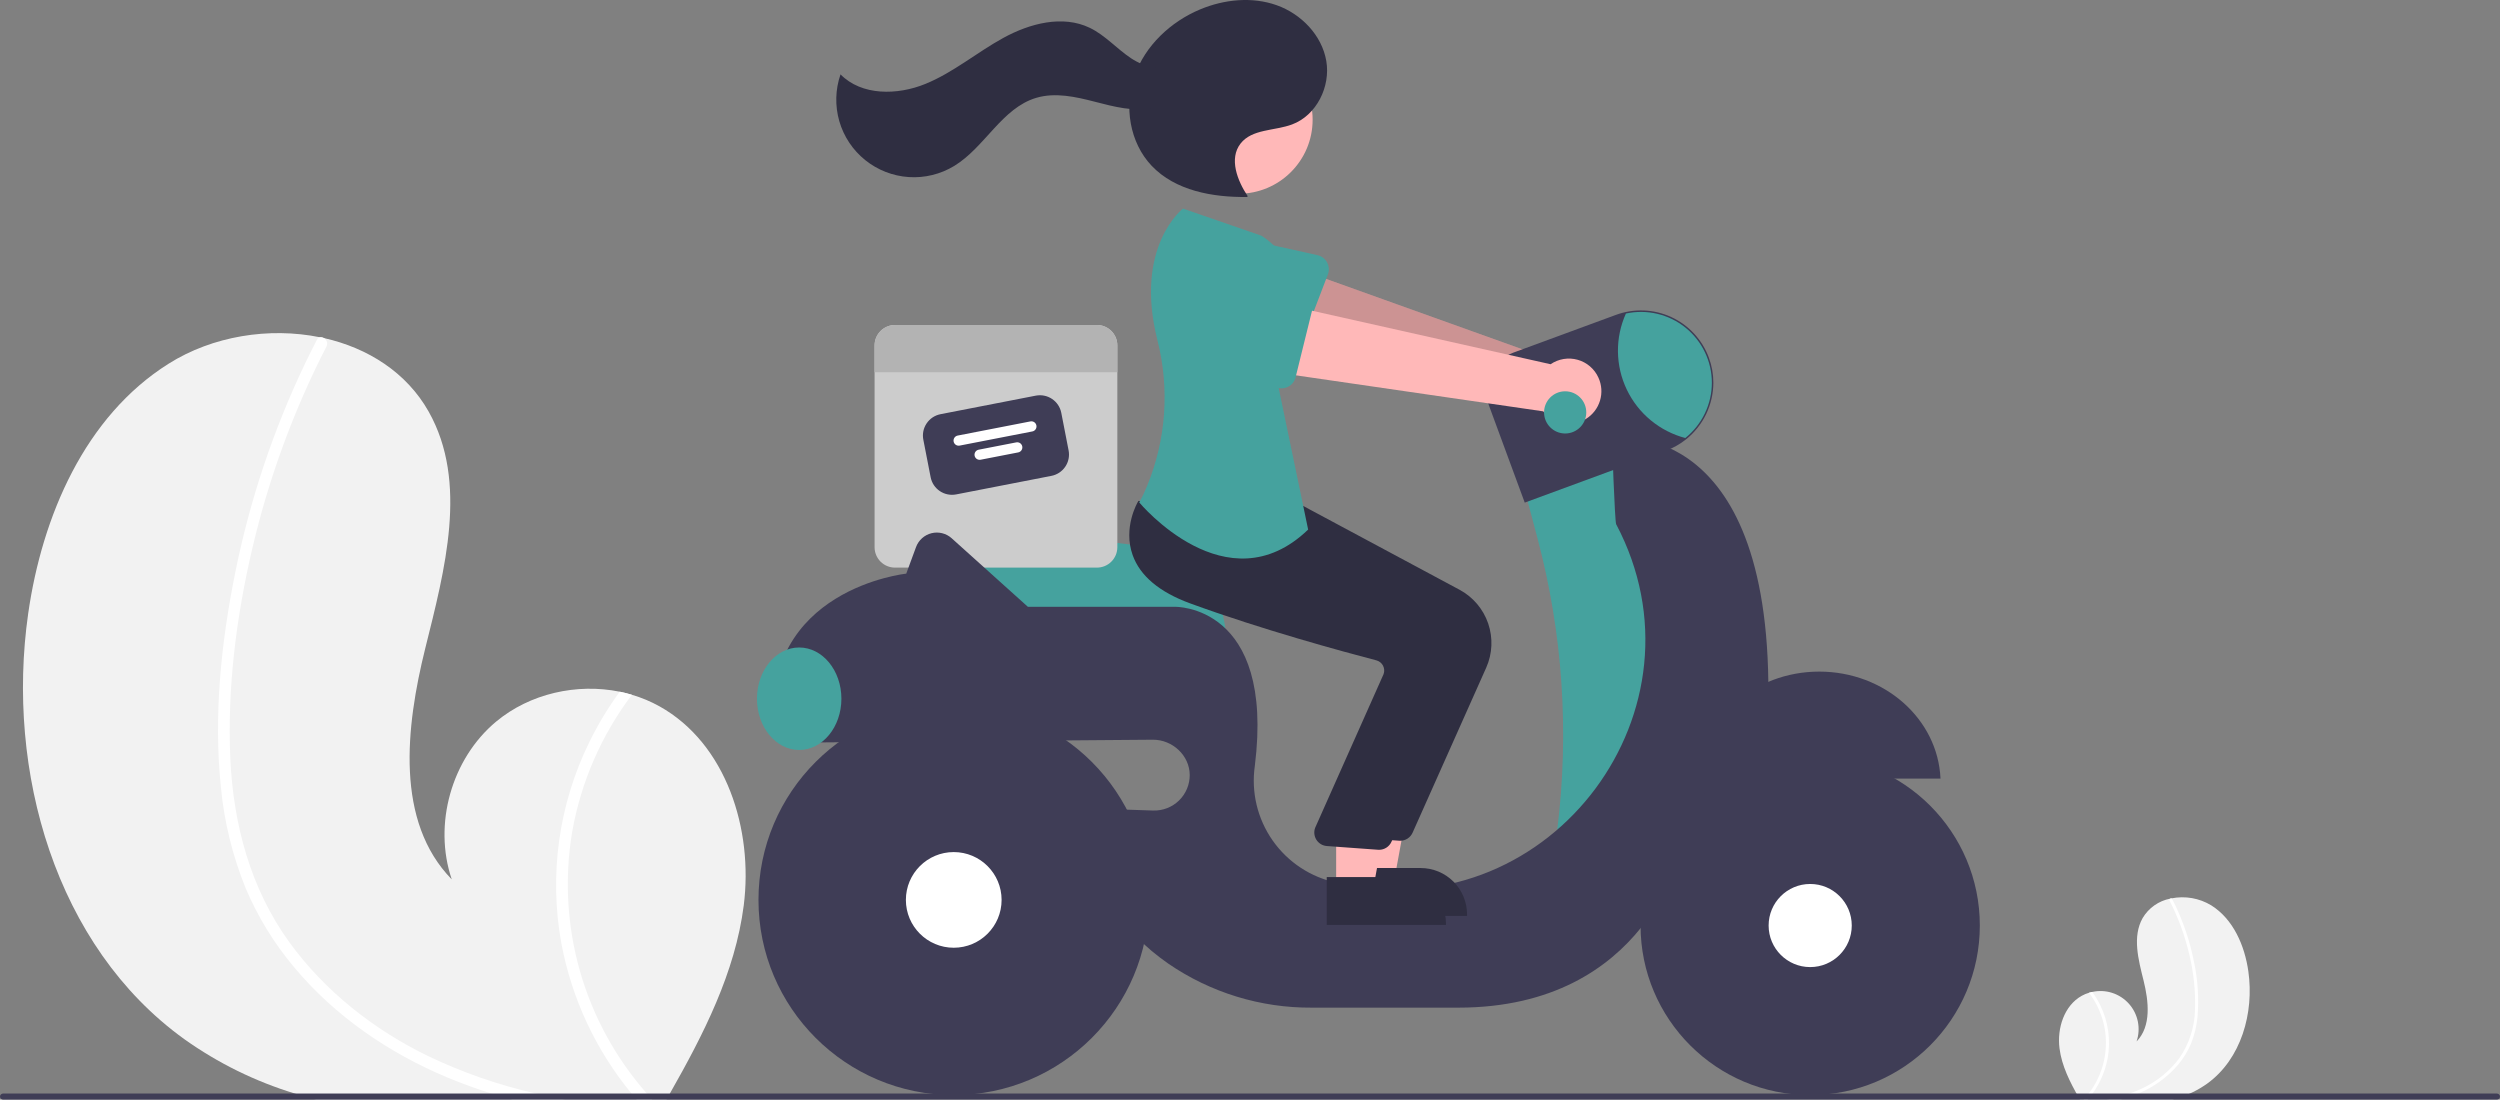 <svg width="241" height="106" viewBox="0 0 241 106" fill="none" xmlns="http://www.w3.org/2000/svg">
<rect x="0" y="0" width="241" height="106" fill="#808080" stroke="none"/>
<g clip-path="url(#clip0)">
<path d="M71.698 87.277C70.87 93.765 67.823 99.701 64.573 105.419C64.465 105.614 64.355 105.805 64.242 106H30.461C29.777 105.823 29.103 105.628 28.431 105.419C24.616 104.258 21.014 102.487 17.765 100.174C5.337 91.226 0.555 74.316 2.715 59.164C4.058 49.75 8.192 40.139 16.242 35.069C20.492 32.387 25.952 31.515 30.844 32.512C30.972 32.535 31.1 32.564 31.231 32.59C35.441 33.538 39.191 35.891 41.325 39.683C45.162 46.496 42.877 54.936 40.99 62.52C39.109 70.103 38.089 79.18 43.549 84.773C41.746 79.47 43.525 73.145 47.831 69.559C51.084 66.855 55.613 65.841 59.744 66.68C60.139 66.764 60.529 66.86 60.913 66.977C61.84 67.248 62.734 67.622 63.579 68.092C70.018 71.686 72.626 79.964 71.698 87.277Z" fill="#F2F2F2"/>
<path d="M51.668 105.419C52.604 105.637 53.543 105.829 54.488 106H49.38C48.712 105.82 48.046 105.628 47.386 105.419C45.935 104.966 44.507 104.446 43.101 103.859C37.461 101.494 32.266 97.943 28.336 93.219C26.413 90.93 24.844 88.367 23.678 85.615C22.415 82.505 21.612 79.227 21.295 75.885C20.582 69.028 21.309 61.982 22.667 55.247C24.068 48.267 26.329 41.487 29.4 35.063C29.769 34.293 30.151 33.528 30.545 32.768C30.572 32.705 30.613 32.65 30.665 32.605C30.717 32.561 30.778 32.529 30.844 32.512C30.979 32.486 31.118 32.514 31.231 32.59C31.367 32.669 31.468 32.796 31.513 32.946C31.558 33.096 31.543 33.258 31.472 33.398C28.307 39.568 25.907 46.102 24.327 52.853C22.78 59.44 21.902 66.332 22.202 73.104C22.486 79.432 24.141 85.656 27.894 90.831C31.321 95.555 36.054 99.28 41.29 101.816C44.604 103.401 48.085 104.609 51.668 105.419Z" fill="white"/>
<path d="M62.878 106H61.372C61.203 105.808 61.041 105.614 60.881 105.419C57.451 101.254 55.127 96.291 54.125 90.99C52.907 84.375 53.854 77.544 56.825 71.509C57.654 69.817 58.631 68.201 59.744 66.68C60.139 66.765 60.529 66.86 60.913 66.977C57.985 70.854 56.016 75.368 55.165 80.15C54.407 84.631 54.659 89.225 55.903 93.597C57.148 97.969 59.353 102.007 62.358 105.419C62.526 105.614 62.701 105.808 62.878 106Z" fill="white"/>
<path d="M198.536 101.059C198.754 102.771 199.558 104.338 200.416 105.847C200.445 105.898 200.474 105.949 200.504 106H209.419C209.599 105.953 209.777 105.902 209.954 105.847C210.961 105.54 211.912 105.073 212.769 104.463C216.049 102.101 217.312 97.638 216.741 93.639C216.387 91.155 215.296 88.618 213.172 87.28C212.018 86.578 210.641 86.337 209.318 86.605C209.284 86.611 209.25 86.619 209.216 86.626C208.665 86.732 208.142 86.954 207.683 87.277C207.224 87.599 206.838 88.015 206.552 88.498C205.539 90.296 206.142 92.523 206.64 94.525C207.136 96.526 207.406 98.922 205.965 100.398C206.176 99.78 206.219 99.118 206.089 98.479C205.959 97.839 205.661 97.246 205.226 96.76C204.791 96.274 204.234 95.912 203.613 95.712C202.991 95.512 202.328 95.481 201.691 95.623C201.586 95.645 201.483 95.67 201.382 95.701C201.137 95.773 200.901 95.871 200.679 95.996C198.979 96.944 198.291 99.129 198.536 101.059Z" fill="#F2F2F2"/>
<path d="M203.822 105.847C203.575 105.904 203.327 105.955 203.078 106H204.426C204.602 105.952 204.778 105.902 204.952 105.847C205.335 105.727 205.712 105.59 206.083 105.435C207.588 104.824 208.924 103.861 209.98 102.627C210.487 102.023 210.901 101.346 211.209 100.62C211.542 99.799 211.754 98.934 211.838 98.052C211.991 96.229 211.869 94.393 211.476 92.605C211.106 90.763 210.509 88.974 209.699 87.278C209.601 87.075 209.501 86.873 209.397 86.673C209.389 86.656 209.379 86.641 209.365 86.63C209.351 86.618 209.335 86.61 209.318 86.605C209.282 86.598 209.245 86.606 209.216 86.626C209.18 86.646 209.153 86.68 209.141 86.72C209.129 86.759 209.133 86.802 209.152 86.839C209.987 88.467 210.621 90.192 211.038 91.974C211.467 93.721 211.656 95.519 211.599 97.318C211.568 98.991 211.045 100.618 210.096 101.997C209.173 103.238 207.959 104.233 206.561 104.896C205.686 105.314 204.768 105.633 203.822 105.847Z" fill="white"/>
<path d="M200.863 106H201.261C201.305 105.949 201.348 105.898 201.39 105.847C202.296 104.747 202.909 103.438 203.174 102.039C203.495 100.293 203.245 98.49 202.461 96.897C202.242 96.451 201.984 96.024 201.691 95.623C201.586 95.645 201.483 95.67 201.382 95.701C202.155 96.724 202.675 97.915 202.899 99.178C203.099 100.36 203.033 101.573 202.704 102.727C202.376 103.88 201.794 104.946 201.001 105.847C200.956 105.898 200.91 105.949 200.863 106Z" fill="white"/>
<path d="M118.177 61.744H90.274L89.979 53.169C89.966 52.798 90.034 52.428 90.178 52.085C90.322 51.742 90.538 51.434 90.813 51.183C91.087 50.932 91.413 50.743 91.767 50.629C92.121 50.516 92.496 50.481 92.866 50.526L109.103 52.513H109.105C111.512 52.519 113.819 53.479 115.519 55.182C117.22 56.885 118.176 59.192 118.177 61.598V61.744Z" fill="#45A29E"/>
<path d="M105.741 31.329H86.28C86.021 31.329 85.765 31.38 85.526 31.479C85.287 31.578 85.069 31.723 84.886 31.906C84.703 32.089 84.558 32.306 84.459 32.545C84.36 32.784 84.309 33.04 84.309 33.299V52.749C84.309 53.008 84.36 53.264 84.459 53.503C84.558 53.742 84.703 53.959 84.886 54.142C85.069 54.325 85.287 54.47 85.526 54.569C85.765 54.668 86.021 54.718 86.28 54.718H105.741C106 54.718 106.256 54.668 106.495 54.569C106.734 54.47 106.951 54.325 107.134 54.142C107.317 53.959 107.463 53.742 107.562 53.503C107.661 53.264 107.712 53.008 107.711 52.749V33.299C107.712 33.04 107.661 32.784 107.562 32.545C107.463 32.306 107.317 32.089 107.134 31.906C106.951 31.723 106.734 31.578 106.495 31.479C106.256 31.38 106 31.329 105.741 31.329Z" fill="#CCCCCC"/>
<path d="M101.358 45.873L92.17 47.662C91.625 47.767 91.06 47.652 90.6 47.342C90.139 47.032 89.821 46.552 89.714 46.008L89.008 42.383C88.902 41.838 89.017 41.273 89.328 40.813C89.638 40.353 90.118 40.035 90.663 39.928L99.851 38.14C100.396 38.035 100.961 38.15 101.421 38.46C101.882 38.77 102.2 39.25 102.307 39.794L103.013 43.419C103.119 43.964 103.004 44.528 102.693 44.988C102.383 45.448 101.903 45.767 101.358 45.873Z" fill="#3F3D56"/>
<path d="M99.52 41.591L92.507 42.956C92.379 42.98 92.246 42.953 92.138 42.88C92.03 42.807 91.955 42.694 91.93 42.566C91.905 42.438 91.932 42.305 92.005 42.197C92.078 42.089 92.191 42.014 92.319 41.989L99.331 40.624C99.46 40.599 99.593 40.626 99.701 40.699C99.809 40.772 99.884 40.885 99.909 41.013C99.934 41.142 99.907 41.274 99.834 41.383C99.761 41.491 99.648 41.566 99.52 41.591Z" fill="white"/>
<path d="M98.157 43.612L94.53 44.318C94.401 44.343 94.269 44.316 94.16 44.243C94.052 44.17 93.977 44.057 93.952 43.928C93.927 43.8 93.954 43.667 94.027 43.559C94.1 43.451 94.213 43.376 94.341 43.351L97.968 42.645C98.032 42.633 98.097 42.633 98.161 42.646C98.224 42.659 98.284 42.684 98.338 42.72C98.392 42.756 98.438 42.803 98.473 42.857C98.509 42.91 98.534 42.971 98.546 43.034C98.558 43.098 98.558 43.163 98.545 43.227C98.532 43.29 98.507 43.35 98.471 43.404C98.435 43.457 98.388 43.503 98.335 43.539C98.281 43.575 98.22 43.599 98.157 43.612Z" fill="white"/>
<path d="M107.711 33.299V35.884H84.309V33.299C84.309 33.04 84.36 32.784 84.459 32.545C84.558 32.306 84.703 32.089 84.886 31.906C85.069 31.723 85.287 31.578 85.526 31.479C85.765 31.38 86.021 31.329 86.28 31.329H105.741C106 31.329 106.256 31.38 106.495 31.479C106.734 31.578 106.951 31.723 107.134 31.906C107.317 32.089 107.463 32.306 107.562 32.545C107.661 32.784 107.712 33.04 107.711 33.299Z" fill="#B3B3B3"/>
<path d="M154.444 36.694C154.309 36.258 154.079 35.857 153.772 35.519C153.466 35.181 153.088 34.915 152.667 34.738C152.246 34.562 151.791 34.48 151.335 34.498C150.879 34.517 150.432 34.635 150.027 34.844L123.253 25.244L122.074 31.929L148.762 39.264C149.16 39.921 149.784 40.41 150.519 40.638C151.253 40.866 152.045 40.817 152.745 40.501C153.445 40.184 154.005 39.621 154.318 38.92C154.631 38.218 154.676 37.426 154.444 36.694Z" fill="#FFB8B8"/>
<path opacity="0.2" d="M154.444 36.694C154.309 36.258 154.079 35.857 153.772 35.519C153.466 35.181 153.088 34.915 152.667 34.738C152.246 34.562 151.791 34.48 151.335 34.498C150.879 34.517 150.432 34.635 150.027 34.844L123.253 25.244L122.074 31.929L148.762 39.264C149.16 39.921 149.784 40.41 150.519 40.638C151.253 40.866 152.045 40.817 152.745 40.501C153.445 40.184 154.005 39.621 154.318 38.92C154.631 38.218 154.676 37.426 154.444 36.694Z" fill="black"/>
<path d="M128.005 26.462L125.477 33.063C125.405 33.251 125.294 33.421 125.15 33.562C125.006 33.703 124.834 33.811 124.645 33.879C124.455 33.948 124.254 33.974 124.053 33.958C123.853 33.941 123.658 33.881 123.483 33.783L117.338 30.326C116.379 29.953 115.607 29.215 115.191 28.273C114.776 27.332 114.75 26.264 115.121 25.304C115.492 24.345 116.229 23.571 117.169 23.153C118.11 22.735 119.178 22.707 120.14 23.075L127.001 24.596C127.198 24.639 127.382 24.724 127.543 24.846C127.703 24.967 127.836 25.122 127.931 25.299C128.026 25.476 128.082 25.672 128.095 25.872C128.108 26.073 128.077 26.274 128.005 26.462Z" fill="#45A29E"/>
<path d="M156.551 42.806L146.958 47.164L148.217 51.903C150.649 61.055 151.295 70.589 150.118 79.985L157.133 81.449L162.947 66.631L160.912 49.779L156.551 42.806Z" fill="#45A29E"/>
<path d="M175.375 64.742C169.071 64.742 163.935 69.322 163.685 75.057H187.064C186.815 69.322 181.678 64.742 175.375 64.742Z" fill="#3F3D56"/>
<path d="M170.468 65.731C170.14 39.843 155.388 42.225 155.388 42.225C155.388 42.225 155.664 50.283 155.797 50.533C165.197 68.309 149.683 89.148 129.935 85.314C129.563 85.242 129.205 85.169 128.862 85.094C126.36 84.572 124.151 83.117 122.684 81.025C121.217 78.933 120.602 76.361 120.965 73.832C122.911 58.219 113.235 58.495 113.235 58.495H99.087L91.74 51.887C91.481 51.654 91.168 51.487 90.829 51.403C90.491 51.318 90.137 51.318 89.798 51.401C89.46 51.485 89.147 51.65 88.887 51.883C88.627 52.115 88.428 52.408 88.307 52.735L87.362 55.3C87.362 55.3 73.408 56.752 74.57 70.408H78.885C78.874 70.796 78.89 71.184 78.931 71.57L111.128 71.308C113.015 71.293 114.681 72.822 114.689 74.708C114.691 75.167 114.6 75.622 114.422 76.045C114.244 76.469 113.982 76.852 113.652 77.172C113.323 77.492 112.932 77.742 112.504 77.907C112.075 78.073 111.617 78.15 111.158 78.135L105.967 77.962C104.368 85.081 108.293 89.875 112.617 92.889C116.689 95.686 121.52 97.169 126.46 97.138H140.562C158.877 97.138 162.075 81.739 162.075 81.739C171.668 77.672 170.468 65.731 170.468 65.731Z" fill="#3F3D56"/>
<path d="M174.503 105.564C183.534 105.564 190.855 98.247 190.855 89.221C190.855 80.195 183.534 72.878 174.503 72.878C165.471 72.878 158.15 80.195 158.15 89.221C158.15 98.247 165.471 105.564 174.503 105.564Z" fill="#3F3D56"/>
<path d="M174.502 93.227C176.716 93.227 178.51 91.433 178.51 89.221C178.51 87.009 176.716 85.215 174.502 85.215C172.289 85.215 170.495 87.009 170.495 89.221C170.495 91.433 172.289 93.227 174.502 93.227Z" fill="white"/>
<path d="M91.94 105.564C102.336 105.564 110.764 97.141 110.764 86.751C110.764 76.361 102.336 67.938 91.94 67.938C81.544 67.938 73.117 76.361 73.117 86.751C73.117 97.141 81.544 105.564 91.94 105.564Z" fill="#3F3D56"/>
<path d="M91.94 91.362C94.488 91.362 96.554 89.298 96.554 86.751C96.554 84.205 94.488 82.14 91.94 82.14C89.392 82.14 87.327 84.205 87.327 86.751C87.327 89.298 89.392 91.362 91.94 91.362Z" fill="white"/>
<path d="M146.985 48.452L143.533 39.082C143.353 38.594 143.271 38.075 143.292 37.555C143.313 37.035 143.436 36.524 143.654 36.051C143.873 35.579 144.182 35.154 144.564 34.801C144.947 34.448 145.395 34.174 145.884 33.994L155.78 30.353C156.64 30.037 157.553 29.893 158.469 29.929C159.384 29.966 160.283 30.182 161.115 30.566C161.947 30.95 162.695 31.494 163.316 32.166C163.938 32.839 164.421 33.628 164.737 34.487C165.023 35.258 165.169 36.074 165.168 36.896C165.164 37.94 164.928 38.971 164.476 39.912C164.024 40.853 163.368 41.682 162.555 42.338C161.968 42.809 161.308 43.181 160.601 43.439L146.985 48.452Z" fill="#3F3D56"/>
<path d="M165.023 36.896C165.022 37.919 164.791 38.929 164.349 39.851C163.906 40.773 163.262 41.584 162.464 42.225C161.24 41.902 160.101 41.317 159.126 40.51C158.151 39.703 157.364 38.693 156.819 37.551C156.274 36.409 155.984 35.162 155.97 33.897C155.956 32.632 156.218 31.379 156.737 30.225C157.734 30.009 158.767 30.018 159.76 30.252C160.754 30.487 161.682 30.941 162.476 31.581C163.271 32.22 163.912 33.03 164.353 33.95C164.793 34.87 165.022 35.876 165.023 36.896Z" fill="#45A29E"/>
<path d="M77.041 72.297C79.289 72.297 81.111 70.085 81.111 67.357C81.111 64.629 79.289 62.418 77.041 62.418C74.794 62.418 72.971 64.629 72.971 67.357C72.971 70.085 74.794 72.297 77.041 72.297Z" fill="#45A29E"/>
<path d="M130.841 84.841H134.405L136.101 75.603L130.84 75.603L130.841 84.841Z" fill="#FFB8B8"/>
<path d="M129.932 83.678L136.951 83.678H136.951C137.538 83.678 138.12 83.794 138.663 84.018C139.205 84.243 139.698 84.572 140.114 84.987C140.529 85.402 140.859 85.895 141.083 86.438C141.308 86.98 141.424 87.561 141.424 88.148V88.294L129.932 88.294L129.932 83.678Z" fill="#2F2E41"/>
<path d="M134.978 81.049C134.936 81.049 134.895 81.047 134.853 81.043L129.92 80.685C129.721 80.666 129.528 80.602 129.358 80.497C129.187 80.393 129.042 80.25 128.935 80.081C128.828 79.912 128.762 79.72 128.74 79.521C128.719 79.322 128.744 79.121 128.813 78.933L135.414 64.111C135.461 63.978 135.48 63.838 135.471 63.698C135.461 63.558 135.422 63.422 135.357 63.297C135.292 63.172 135.201 63.061 135.09 62.973C134.98 62.885 134.851 62.821 134.714 62.786C131.61 61.975 123.646 59.816 116.752 57.29C113.799 56.207 111.938 54.643 111.223 52.64C110.28 50 111.675 47.592 111.735 47.491L111.782 47.412L118.269 48.001L125.302 48.599L140.713 56.859C142.005 57.557 142.985 58.715 143.461 60.104C143.936 61.492 143.87 63.008 143.277 64.35L136.172 80.275C136.069 80.505 135.901 80.701 135.689 80.839C135.478 80.976 135.23 81.049 134.978 81.049Z" fill="#2F2E41"/>
<path d="M119.397 18.677C123.34 18.677 126.537 15.482 126.537 11.541C126.537 7.599 123.34 4.404 119.397 4.404C115.453 4.404 112.257 7.599 112.257 11.541C112.257 15.482 115.453 18.677 119.397 18.677Z" fill="#FFB8B8"/>
<path d="M128.806 85.713H132.37L134.066 76.474L128.805 76.475L128.806 85.713Z" fill="#FFB8B8"/>
<path d="M127.897 84.55L134.916 84.55H134.916C135.503 84.549 136.085 84.665 136.628 84.89C137.17 85.115 137.663 85.444 138.079 85.859C138.494 86.274 138.824 86.767 139.049 87.309C139.273 87.852 139.389 88.433 139.389 89.02V89.165L127.897 89.166L127.897 84.55Z" fill="#2F2E41"/>
<path d="M132.943 81.921C132.901 81.921 132.86 81.919 132.818 81.915L127.885 81.556C127.686 81.538 127.493 81.474 127.323 81.369C127.152 81.264 127.007 81.122 126.9 80.953C126.793 80.783 126.727 80.592 126.705 80.393C126.684 80.194 126.709 79.992 126.778 79.804L133.379 64.982C133.426 64.85 133.445 64.71 133.436 64.57C133.426 64.43 133.387 64.293 133.322 64.169C133.257 64.043 133.166 63.933 133.055 63.845C132.945 63.757 132.816 63.693 132.679 63.658C129.575 62.847 121.611 60.688 114.717 58.161C111.764 57.079 109.903 55.514 109.188 53.512C108.245 50.872 109.64 48.464 109.7 48.363L109.747 48.284L116.234 48.873L123.267 49.471L138.678 57.73C139.97 58.428 140.95 59.587 141.426 60.975C141.901 62.364 141.835 63.88 141.242 65.222L134.137 81.146C134.034 81.377 133.866 81.573 133.654 81.71C133.443 81.848 133.195 81.921 132.943 81.921Z" fill="#2F2E41"/>
<path d="M121.599 22.723L114.04 20.108C114.04 20.108 109.295 23.752 111.575 32.79C112.765 37.455 112.418 42.378 110.586 46.83C110.366 47.38 110.112 47.917 109.825 48.437C109.825 48.437 118.256 58.606 126.105 51.051L123.052 36.379C123.052 36.379 127.849 26.646 121.599 22.723Z" fill="#45A29E"/>
<path d="M120.283 18.919C119.267 17.399 118.465 15.291 119.584 13.845C120.688 12.417 122.867 12.627 124.558 11.995C126.914 11.116 128.281 8.349 127.854 5.872C127.428 3.395 125.439 1.341 123.068 0.501C120.698 -0.339 118.025 -0.066 115.703 0.901C112.846 2.093 110.395 4.397 109.367 7.316C108.339 10.235 108.889 13.739 111.021 15.983C113.307 18.388 116.895 19.029 120.214 18.99" fill="#2F2E41"/>
<path d="M113.642 5.951C112.361 6.993 110.407 6.531 109.033 5.616C107.658 4.702 106.543 3.4 105.056 2.683C102.434 1.419 99.263 2.259 96.712 3.659C94.16 5.059 91.898 6.993 89.202 8.092C86.507 9.19 83.067 9.245 81.026 7.17C80.524 8.625 80.483 10.199 80.908 11.677C81.334 13.156 82.206 14.467 83.405 15.432C84.604 16.397 86.072 16.969 87.608 17.07C89.144 17.171 90.674 16.795 91.989 15.995C94.942 14.197 96.573 10.427 99.886 9.434C101.719 8.885 103.688 9.327 105.54 9.807C107.393 10.286 109.325 10.803 111.194 10.395C113.064 9.988 114.813 8.308 114.575 6.411L113.642 5.951Z" fill="#2F2E41"/>
<path d="M154.088 36.403C153.901 35.987 153.624 35.617 153.277 35.32C152.931 35.023 152.524 34.805 152.084 34.682C151.644 34.559 151.183 34.533 150.733 34.608C150.282 34.682 149.854 34.855 149.477 35.112L121.723 28.887L121.378 35.666L148.768 39.654C149.243 40.258 149.924 40.666 150.68 40.802C151.437 40.937 152.217 40.791 152.873 40.39C153.529 39.99 154.015 39.362 154.239 38.627C154.463 37.893 154.409 37.101 154.088 36.403Z" fill="#FFB8B8"/>
<path d="M126.589 29.51L124.895 36.372C124.847 36.568 124.757 36.75 124.632 36.908C124.507 37.065 124.349 37.194 124.17 37.285C123.99 37.376 123.793 37.427 123.592 37.435C123.391 37.444 123.191 37.408 123.004 37.332L116.48 34.66C115.481 34.408 114.623 33.771 114.094 32.888C113.565 32.005 113.408 30.948 113.658 29.949C113.907 28.95 114.543 28.091 115.426 27.561C116.308 27.03 117.365 26.871 118.365 27.118L125.362 27.781C125.562 27.8 125.756 27.862 125.93 27.963C126.105 28.064 126.255 28.201 126.371 28.365C126.488 28.529 126.568 28.716 126.605 28.913C126.643 29.111 126.637 29.314 126.589 29.51V29.51Z" fill="#45A29E"/>
<path d="M150.882 41.789C152.006 41.789 152.917 40.879 152.917 39.755C152.917 38.632 152.006 37.721 150.882 37.721C149.758 37.721 148.847 38.632 148.847 39.755C148.847 40.879 149.758 41.789 150.882 41.789Z" fill="#45A29E"/>
<path d="M241 105.709C241 105.786 240.969 105.86 240.915 105.915C240.86 105.969 240.786 106 240.709 106H0.291C0.214 106 0.14 105.969 0.085 105.915C0.031 105.86 0 105.787 0 105.709C0 105.632 0.031 105.559 0.085 105.504C0.14 105.45 0.214 105.419 0.291 105.419H240.709C240.786 105.419 240.86 105.45 240.915 105.504C240.969 105.559 241 105.633 241 105.709Z" fill="#3F3D56"/>
</g>
<defs>
<clipPath id="clip0">
<rect width="241" height="106" fill="white"/>
</clipPath>
</defs>
</svg>
